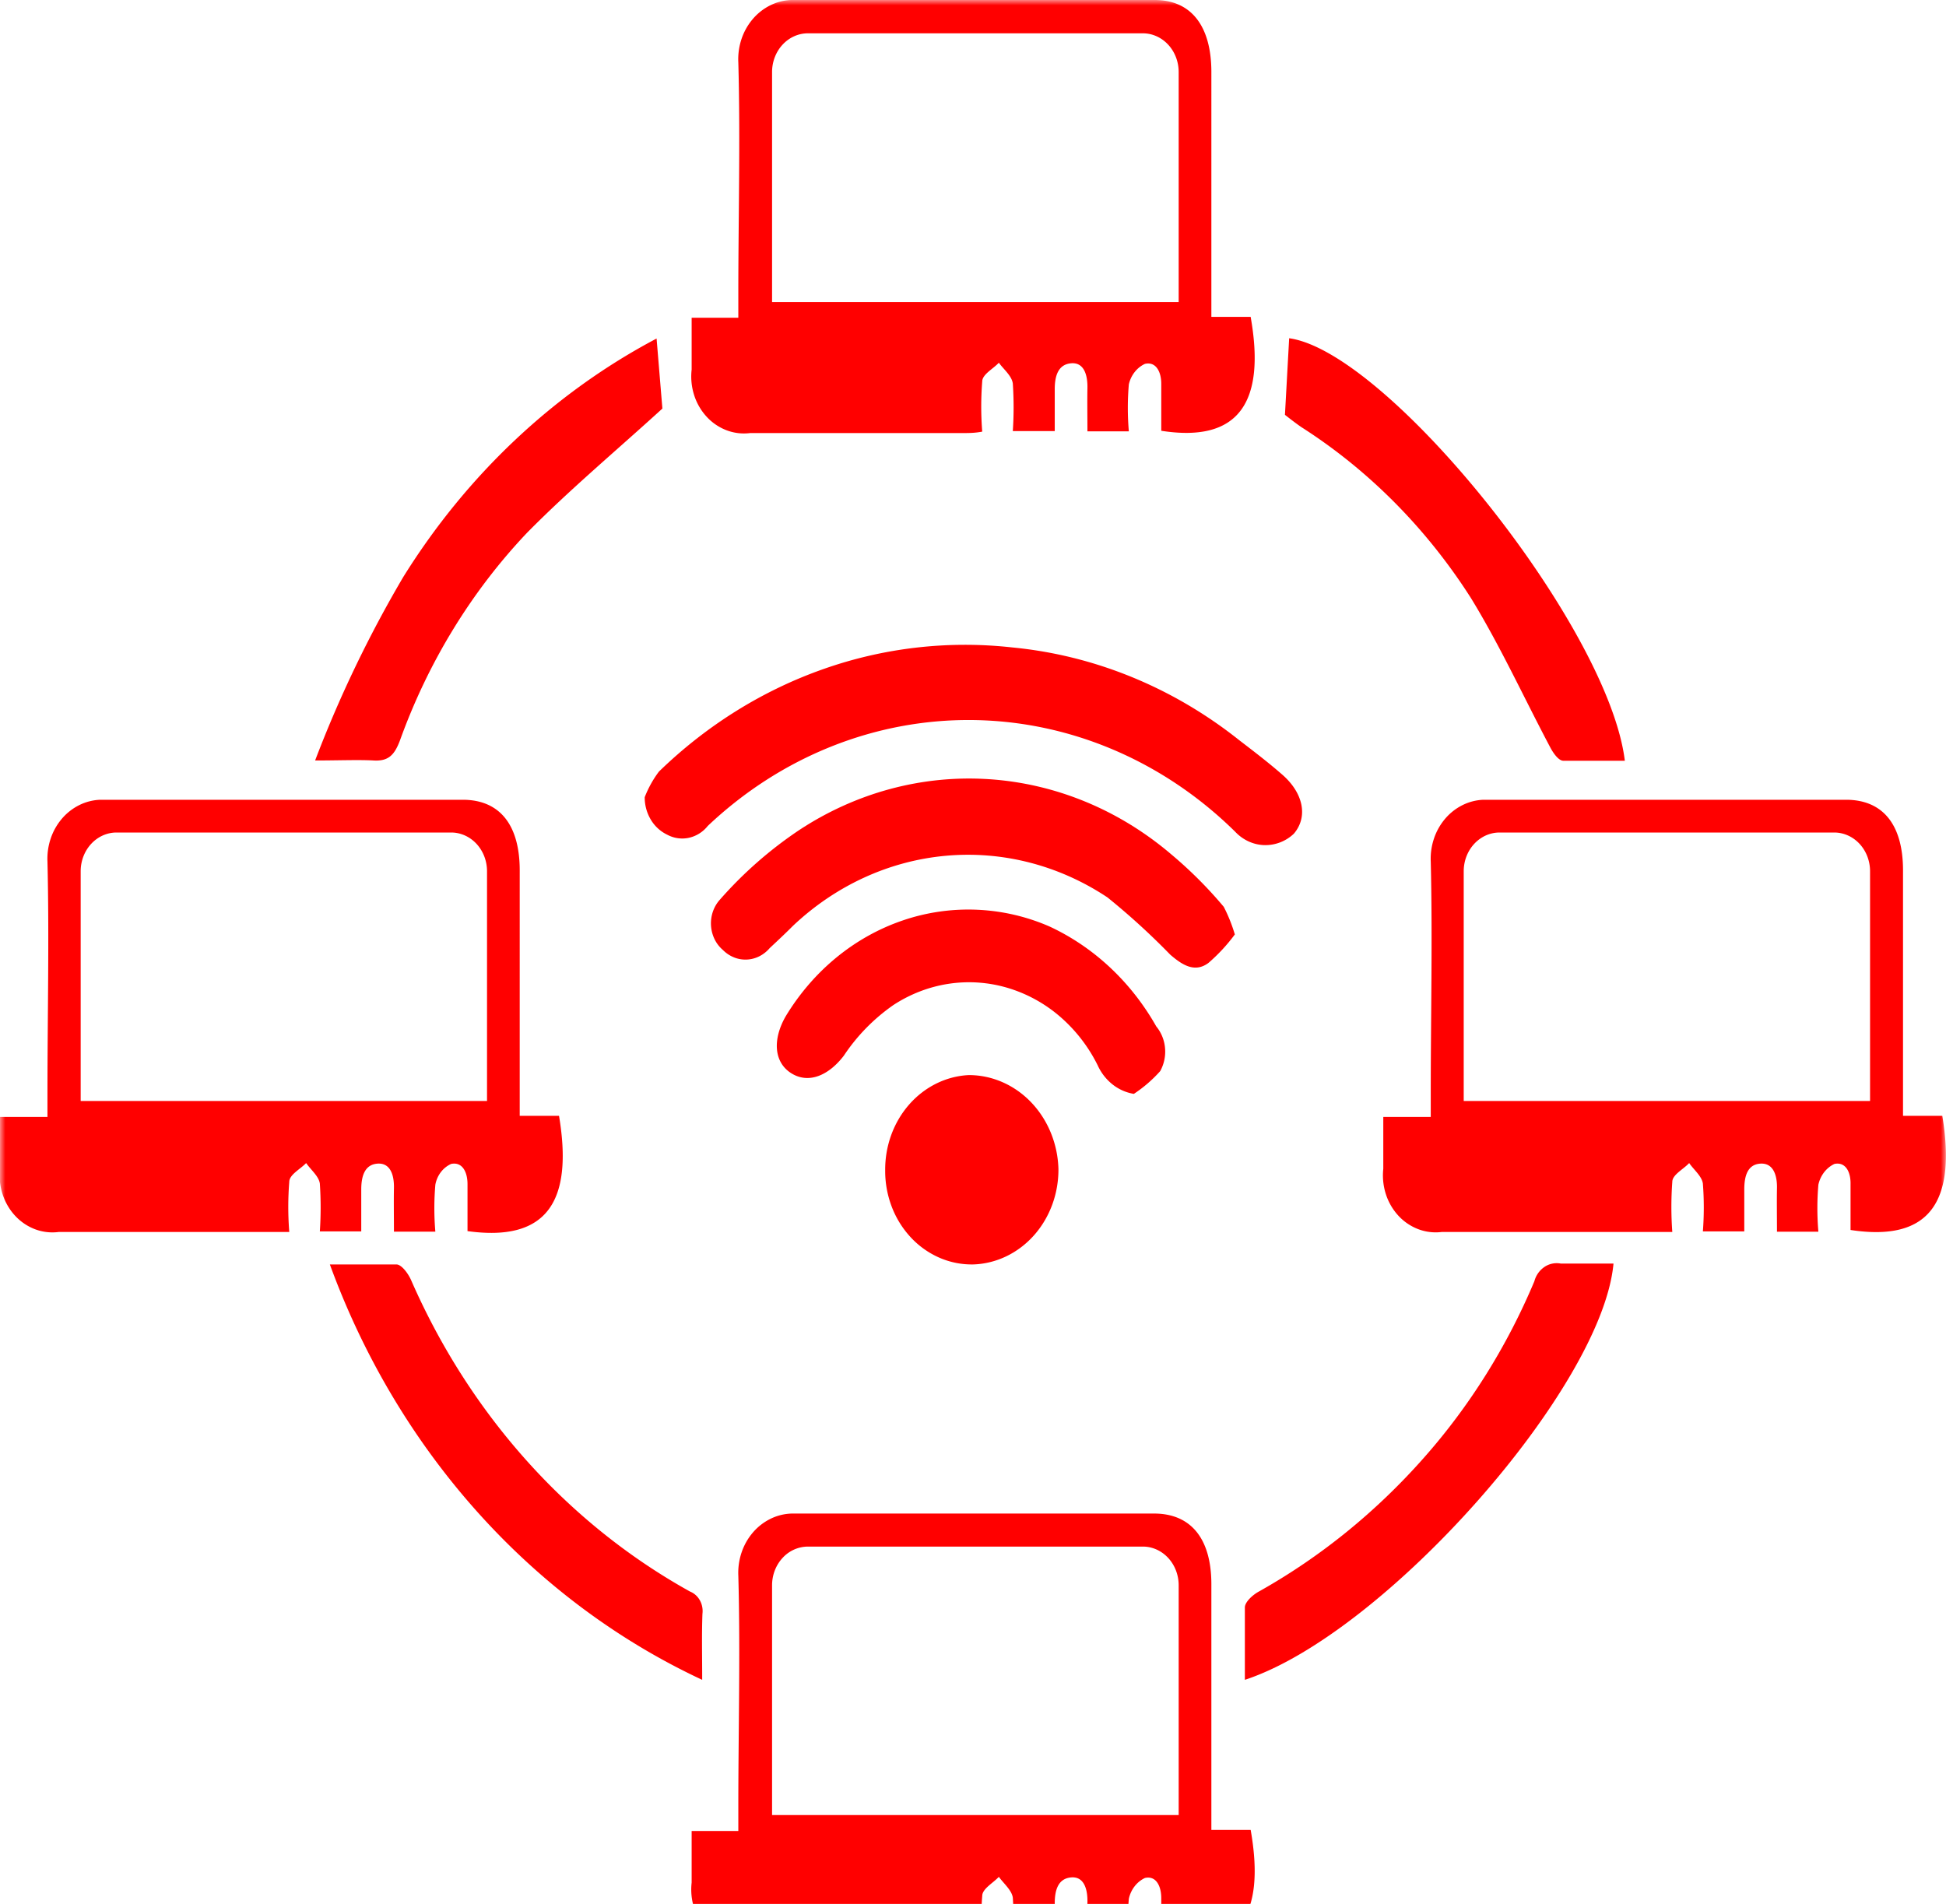 <svg xmlns="http://www.w3.org/2000/svg" width="185" height="181" fill="none" viewBox="0 0 185 181">
  <mask id="a" width="185" height="185" x="0" y="0" maskUnits="userSpaceOnUse" style="mask-type:luminance">
    <path fill="#fff" d="M0 0h185v185H0V0Z"/>
  </mask>
  <g mask="url(#a)">
    <path fill="red" d="M61.29 75.786c.342-.877.798-1.7 1.354-2.436 4.524-4.393 9.851-7.713 15.637-9.746a40.487 40.487 0 0 1 17.954-2.055c7.807.75 15.274 3.803 21.583 8.824 1.379 1.056 2.758 2.111 4.061 3.248 2.006 1.732 2.507 4.006 1.128 5.63a3.93 3.93 0 0 1-2.829 1.09c-1.037-.035-2.023-.492-2.761-1.28-6.832-6.732-15.722-10.51-24.972-10.61-9.249-.1-18.208 3.485-25.163 10.07a3.166 3.166 0 0 1-1.786 1.123 2.996 2.996 0 0 1-2.05-.285 3.67 3.67 0 0 1-1.574-1.437 4.098 4.098 0 0 1-.581-2.136Z"/>
    <path fill="red" d="M117.392 88.832a16.491 16.491 0 0 1-2.506 2.707c-1.304.974-2.507.19-3.635-.785a67.378 67.378 0 0 0-5.966-5.44c-4.599-3.06-9.984-4.447-15.366-3.96-5.382.487-10.478 2.824-14.54 6.666-.727.731-1.454 1.408-2.206 2.112-.28.328-.616.593-.99.78a2.924 2.924 0 0 1-2.402.103 3.103 3.103 0 0 1-1.045-.694 3.173 3.173 0 0 1-.801-1.03 3.457 3.457 0 0 1-.165-2.624c.145-.425.372-.812.665-1.137a38.522 38.522 0 0 1 7.52-6.604c5.405-3.567 11.692-5.262 18.016-4.855 6.324.406 12.38 2.894 17.355 7.129a40.14 40.14 0 0 1 5.013 5.007c.432.836.783 1.716 1.053 2.626Zm.953 70.861v-6.875c0-.541.777-1.218 1.328-1.516 5.846-3.276 11.148-7.575 15.693-12.721 4.351-4.915 7.902-10.589 10.503-16.781a2.368 2.368 0 0 1 .956-1.358 2.072 2.072 0 0 1 1.551-.321h5.014c-1.078 11.829-21.759 35.214-35.045 39.572Zm-51.59 0c-8.018-3.741-15.272-9.155-21.346-15.932-6.075-6.777-10.85-14.783-14.05-23.558h6.318c.501 0 1.128.866 1.404 1.488 5.575 12.757 14.9 23.167 26.521 29.611.39.156.718.449.932.833.214.384.3.834.246 1.278-.075 1.976-.025 3.952-.025 6.28ZM62.42 32.183l.551 6.657c-4.362 3.98-8.799 7.687-12.86 11.802-5.284 5.571-9.404 12.299-12.082 19.731-.527 1.407-1.103 2.003-2.507 1.922-1.404-.081-3.41 0-5.565 0a114.934 114.934 0 0 1 8.373-17.431c6.044-9.715 14.353-17.539 24.09-22.682Zm92.048 40.139h-5.84c-.477 0-1.003-.785-1.279-1.326-2.507-4.737-4.763-9.663-7.52-14.156-4.219-6.612-9.719-12.153-16.119-16.24-.551-.38-1.103-.812-1.554-1.164l.401-7.28c9.401 1.298 30.357 27.39 31.911 40.166Z"/>
    <path fill="red" d="M107.791 103.99a4.42 4.42 0 0 1-2.025-.898 4.888 4.888 0 0 1-1.409-1.809 14.785 14.785 0 0 0-3.584-4.638 13.537 13.537 0 0 0-4.989-2.735 12.897 12.897 0 0 0-5.583-.388c-1.866.281-3.66.97-5.271 2.023a18.016 18.016 0 0 0-4.713 4.818c-1.454 1.894-3.36 2.706-5.014 1.651-1.654-1.056-1.755-3.248-.501-5.413 2.622-4.33 6.552-7.546 11.123-9.1a19.3 19.3 0 0 1 13.945.574c4.214 1.954 7.761 5.274 10.152 9.5a3.74 3.74 0 0 1 .834 2.058 3.832 3.832 0 0 1-.458 2.191 12.758 12.758 0 0 1-2.507 2.166Z"/>
    <path fill="red" d="M84.152 111.271c-.021-2.329.795-4.576 2.277-6.267 1.483-1.691 3.515-2.696 5.67-2.801 2.213-.001 4.34.928 5.931 2.59 1.59 1.662 2.52 3.927 2.592 6.315.021 2.354-.812 4.623-2.32 6.323-1.509 1.699-3.573 2.694-5.752 2.772a7.695 7.695 0 0 1-3.212-.626 8.185 8.185 0 0 1-2.734-1.926 8.94 8.94 0 0 1-1.824-2.922 9.5 9.5 0 0 1-.628-3.458Zm34.744-81.146h-3.735V6.767c-.025-4.25-1.88-6.767-5.389-6.767H75.203a4.9 4.9 0 0 0-1.999.518 5.256 5.256 0 0 0-1.658 1.312 5.73 5.73 0 0 0-1.06 1.901 6.043 6.043 0 0 0-.296 2.197c.2 7.335 0 14.697 0 22.032v2.246h-4.437v4.926a5.818 5.818 0 0 0 .233 2.418 5.491 5.491 0 0 0 1.189 2.063 4.975 4.975 0 0 0 1.905 1.293c.718.27 1.483.36 2.238.262h20.204c.577 0 1.153 0 1.855-.135a30.208 30.208 0 0 1 0-4.764c0-.676 1.028-1.19 1.58-1.786.476.65 1.228 1.245 1.328 1.976.1 1.505.1 3.015 0 4.52h3.986V37c0-1.272.326-2.355 1.554-2.463 1.228-.108 1.579 1.11 1.554 2.355-.025 1.245 0 2.706 0 4.114h3.936a26.222 26.222 0 0 1 0-4.466c.098-.43.287-.83.553-1.168.265-.339.599-.606.976-.78 1.053-.245 1.554.757 1.554 1.894v4.466c7.42 1.164 9.927-2.761 8.498-10.827Zm-6.843-1.407H73.398V6.848c0-.976.36-1.913.999-2.603.64-.69 1.506-1.078 2.41-1.078h31.837c.904 0 1.771.388 2.41 1.078.64.69.999 1.627.999 2.603v21.87Zm72.596 77.356h-3.735V82.743c0-4.277-1.855-6.686-5.365-6.713h-34.518a4.87 4.87 0 0 0-1.99.506 5.22 5.22 0 0 0-1.655 1.297 5.699 5.699 0 0 0-1.063 1.887 6.019 6.019 0 0 0-.306 2.183c.176 7.335 0 14.67 0 22.033v2.246h-4.512v4.926a5.835 5.835 0 0 0 .243 2.408 5.511 5.511 0 0 0 1.191 2.053 4.984 4.984 0 0 0 1.901 1.286 4.664 4.664 0 0 0 2.23.262h21.91a32.652 32.652 0 0 1 0-4.764c0-.676 1.052-1.191 1.604-1.786.451.65 1.203 1.245 1.303 1.949a29.75 29.75 0 0 1 0 4.547h3.936v-3.979c0-1.272.301-2.382 1.529-2.463 1.229-.081 1.605 1.11 1.579 2.328-.025 1.218 0 2.706 0 4.141h3.936a26.43 26.43 0 0 1 0-4.466c.095-.435.282-.841.548-1.184.265-.343.601-.614.981-.792 1.053-.216 1.554.758 1.529 1.922v4.358c7.596 1.163 10.053-2.761 8.724-10.854Zm-6.869-1.408h-38.629V82.824c0-.977.359-1.913.999-2.603.639-.69 1.506-1.078 2.41-1.078h31.811c.904 0 1.772.388 2.411 1.078.639.69.998 1.626.998 2.603v21.842Zm-58.884 69.291h-3.735v-23.359c0-4.249-1.88-6.685-5.389-6.712H75.278a4.886 4.886 0 0 0-2.015.493 5.26 5.26 0 0 0-1.68 1.299 5.732 5.732 0 0 0-1.081 1.902 6.047 6.047 0 0 0-.312 2.206c.2 7.335 0 14.67 0 22.006v2.273h-4.437v4.899a5.816 5.816 0 0 0 .233 2.417 5.5 5.5 0 0 0 1.189 2.064 4.986 4.986 0 0 0 1.905 1.293 4.668 4.668 0 0 0 2.238.262h22.06a29.623 29.623 0 0 1 0-4.764c0-.676 1.027-1.218 1.579-1.813.476.649 1.228 1.272 1.328 1.976.1 1.505.1 3.015 0 4.52h3.986v-3.979c0-1.272.326-2.355 1.554-2.463 1.228-.108 1.579 1.11 1.554 2.355-.025 1.245 0 2.706 0 4.141h3.936a26.222 26.222 0 0 1 0-4.466c.095-.435.282-.841.548-1.184.265-.343.601-.614.981-.792 1.053-.244 1.554.758 1.554 1.922v4.439c7.42 1.082 9.927-2.842 8.498-10.935Zm-6.843-1.408H73.398v-21.842c0-.977.36-1.913.999-2.603a3.284 3.284 0 0 1 2.41-1.078h31.837c.904 0 1.771.387 2.41 1.078.64.69.999 1.626.999 2.603v21.842Zm-58.91-66.475h-3.735V82.743c0-4.277-1.855-6.686-5.364-6.713H9.526a4.88 4.88 0 0 0-1.99.507 5.23 5.23 0 0 0-1.655 1.297 5.706 5.706 0 0 0-1.063 1.886 6.018 6.018 0 0 0-.306 2.183c.176 7.335 0 14.67 0 22.033v2.246H0v4.926a5.823 5.823 0 0 0 .244 2.416c.25.774.66 1.478 1.198 2.056a4.982 4.982 0 0 0 1.91 1.285 4.668 4.668 0 0 0 2.238.252H27.5a30.235 30.235 0 0 1 0-4.764c0-.676 1.027-1.191 1.604-1.786.45.65 1.203 1.245 1.303 1.949.1 1.515.1 3.031 0 4.547h3.936v-3.979c0-1.272.326-2.382 1.554-2.463 1.228-.081 1.58 1.11 1.554 2.328-.025 1.218 0 2.706 0 4.141h3.936a26.305 26.305 0 0 1 0-4.466c.08-.438.26-.847.522-1.192s.6-.614.982-.784c1.053-.216 1.554.758 1.554 1.922v4.466c7.596 1.055 10.052-2.869 8.699-10.962Zm-6.843-1.408H7.67V82.824c0-.977.36-1.913 1-2.603.639-.69 1.506-1.078 2.41-1.078h31.81c.905 0 1.772.388 2.411 1.078.64.69.999 1.626.999 2.603v21.842Z"/>
  </g>
</svg>
